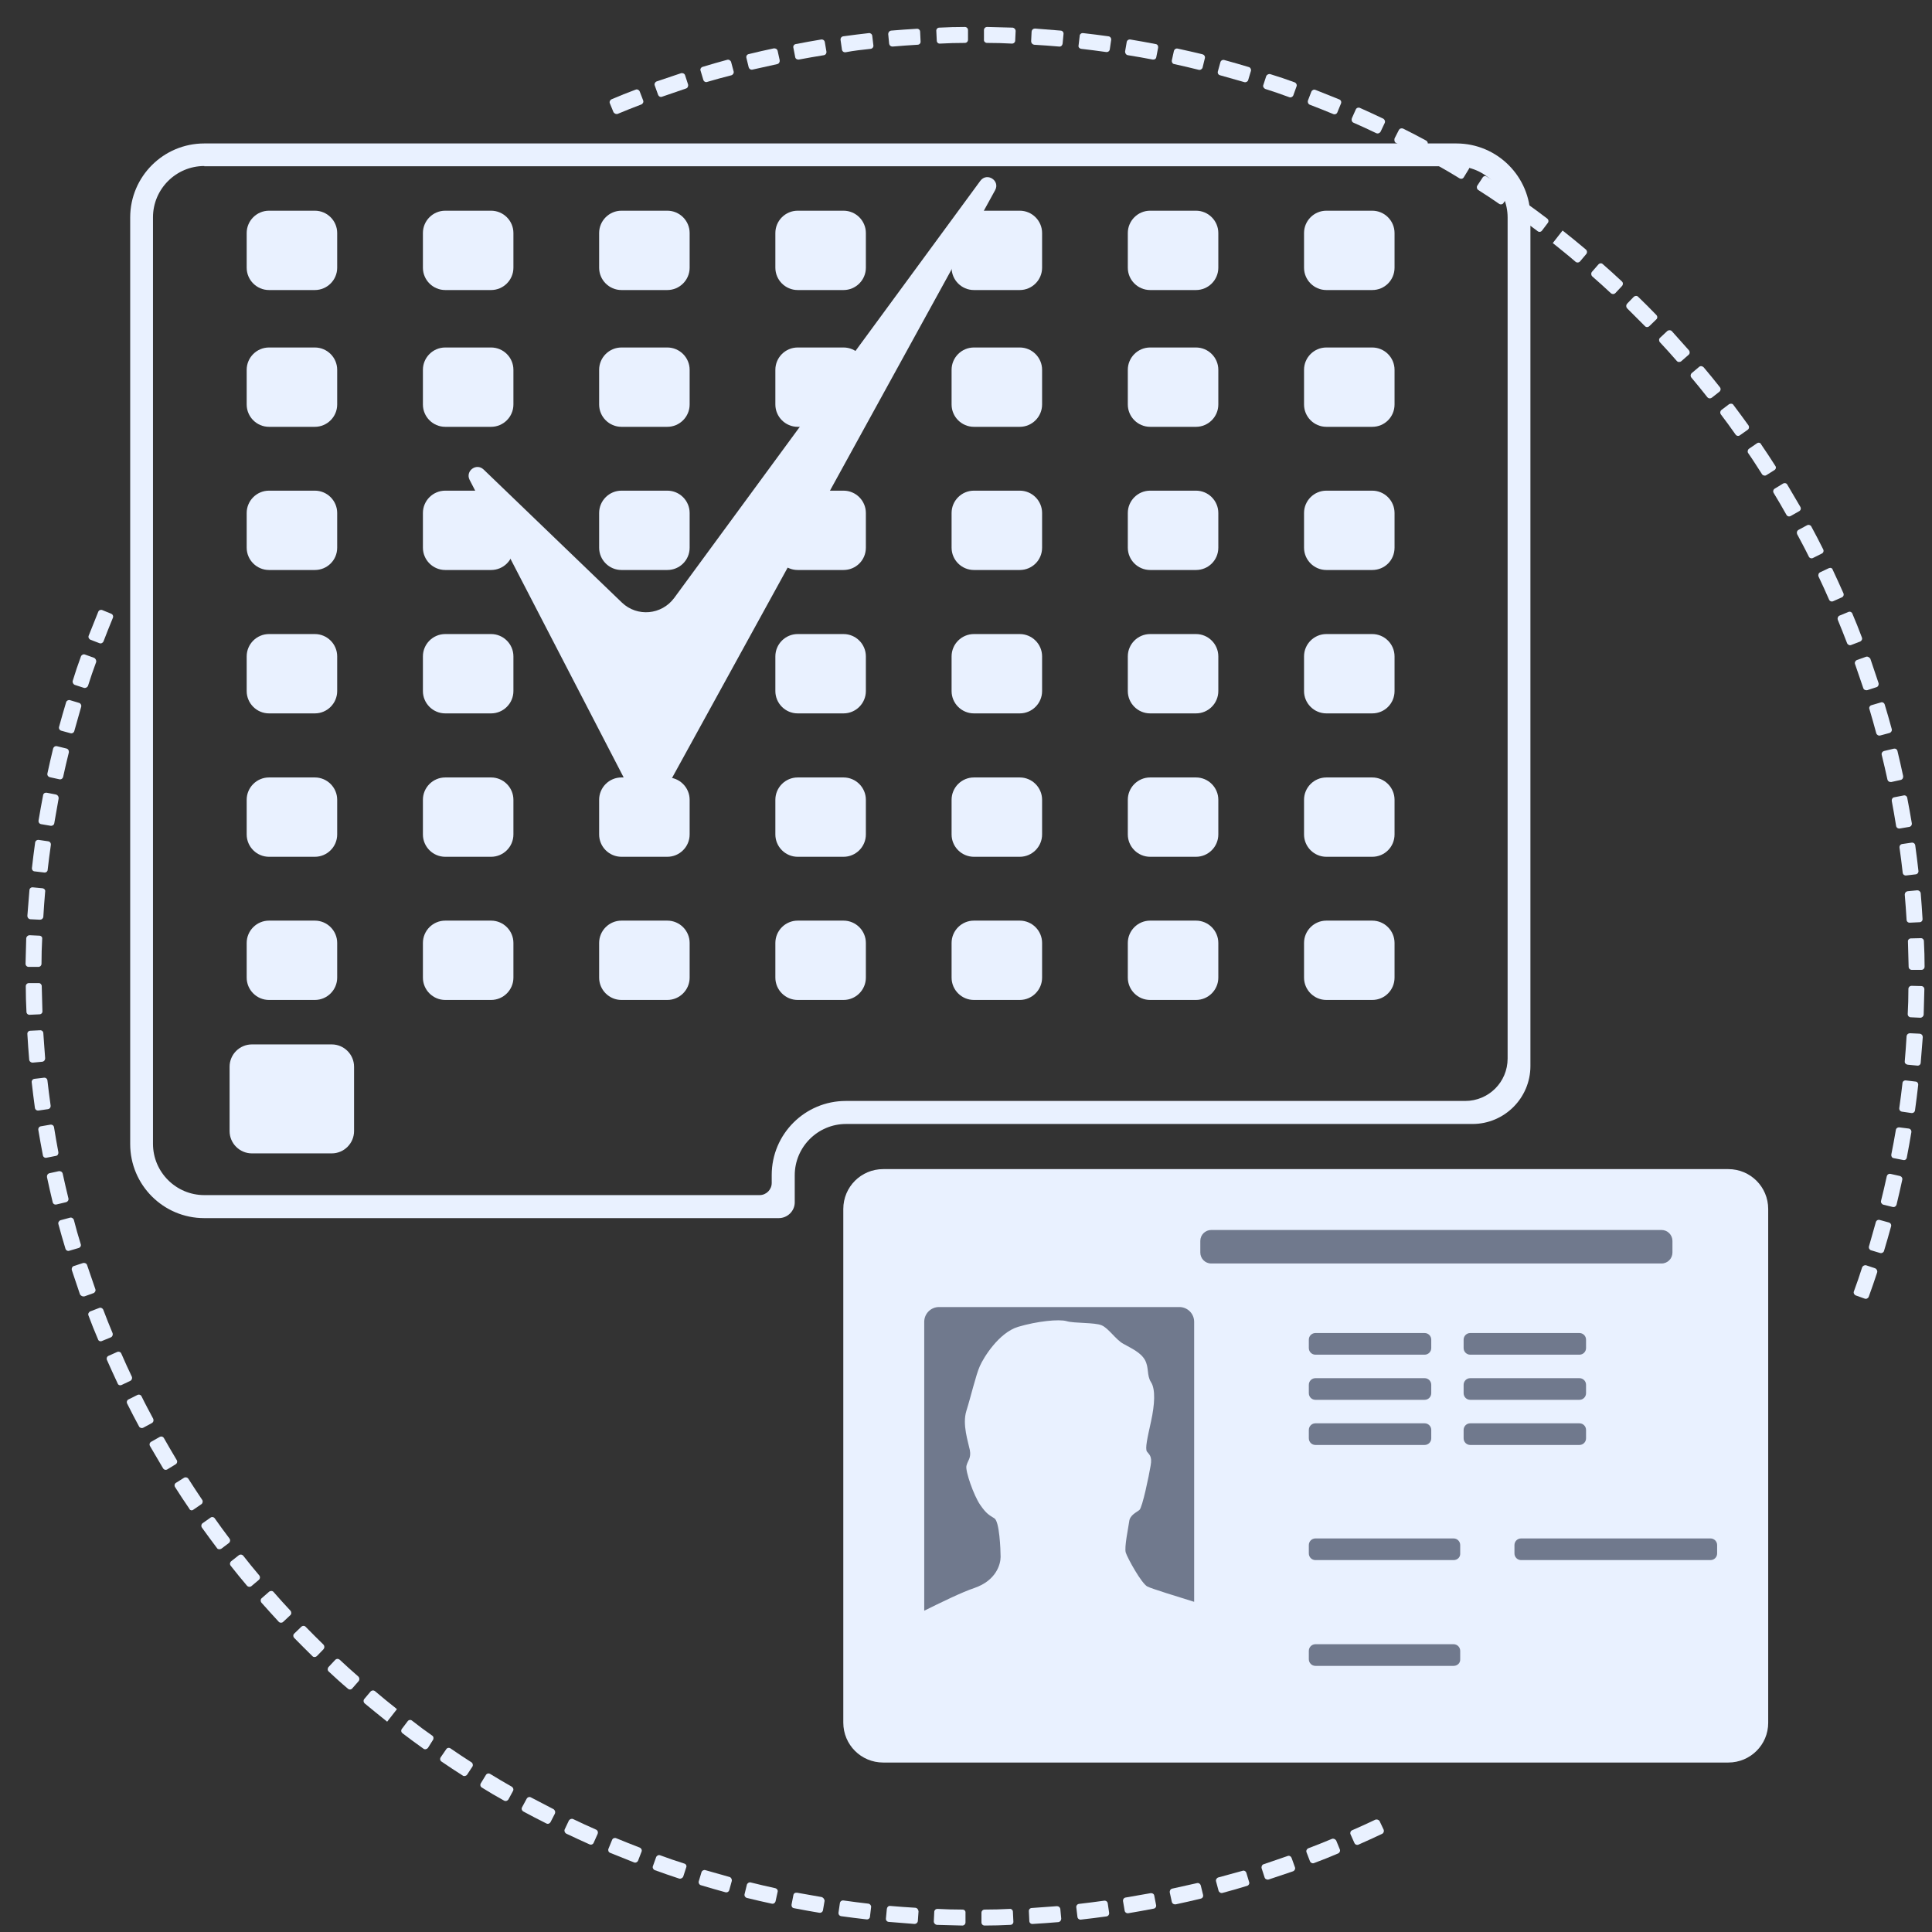 <svg xmlns="http://www.w3.org/2000/svg" viewBox="0 0 50 50" id="svg2" width="50" height="50"><rect x="0" y="0" width="50" height="50" fill="#333333" stroke="none"/><style id="style4">.st0{fill:#e9f1ff}.st1{fill:#70798d}</style><g id="Layer_3" transform="translate(-3.398 -5.403) scale(.059)"><path class="st0" d="M196.6 818l2.9-3c.5-.6.5-1.4 0-2-2.6-2.6-5.3-5.2-7.8-7.8-.5-.6-1.4-.6-2 0l-3 2.9c-.6.5-.6 1.4 0 2 2.6 2.7 5.3 5.3 8 8 .5.5 1.4.4 1.9-.1z" id="path7" fill="#e9f1ff"/><path class="st0" d="M212.1 832.2l2.8-3.2c.5-.6.4-1.5-.1-2-2.8-2.4-5.5-4.9-8.2-7.4-.6-.5-1.4-.5-2 .1l-2.9 3.1c-.5.6-.5 1.5.1 2 2.7 2.5 5.5 5.1 8.4 7.5.5.5 1.4.5 1.9-.1z" id="path9" fill="#e9f1ff"/><path class="st0" d="M231.5 841.1c-3.2-2.5-6.3-5.1-9.4-7.7-.6-.5-1.5-.4-2 .2l-2.7 3.2c-.5.6-.4 1.5.2 2 3.2 2.6 6.4 5.3 9.6 7.8l.2.2 4.3-5.5-.2-.2z" id="path11" fill="#e9f1ff"/><path class="st0" d="M282.6 877.2c.4-.7.1-1.5-.5-1.9-3.2-1.8-6.4-3.7-9.5-5.6-.7-.4-1.5-.2-1.9.5l-2.2 3.6c-.4.7-.2 1.5.5 1.9 3.2 2 6.4 3.9 9.7 5.7.7.4 1.5.1 1.9-.5l2-3.7z" id="path13" fill="#e9f1ff"/><path class="st0" d="M262.5 870l2.3-3.5c.4-.6.2-1.5-.4-1.9-3.1-2-6.2-4-9.2-6.1-.6-.4-1.5-.3-1.9.4l-2.4 3.5c-.4.6-.3 1.5.4 1.9 3.1 2.1 6.2 4.2 9.4 6.2.5.3 1.4.1 1.8-.5z" id="path15" fill="#e9f1ff"/><path class="st0" d="M247.5 854.8c.4-.6.3-1.5-.3-1.9-3-2.1-6-4.3-8.9-6.6-.6-.5-1.5-.3-1.9.3l-2.5 3.3c-.5.6-.4 1.5.3 2 3 2.3 6 4.5 9.1 6.7.6.5 1.5.3 2-.3l2.2-3.5z" id="path17" fill="#e9f1ff"/><path class="st0" d="M120.5 717.8l3.7-2c.7-.4.9-1.2.6-1.9-1.7-3.2-3.5-6.5-5.1-9.8-.3-.7-1.2-1-1.9-.6l-3.8 1.9c-.7.3-1 1.2-.6 1.9 1.7 3.4 3.4 6.7 5.2 10 .3.6 1.2.9 1.9.5z" id="path19" fill="#e9f1ff"/><path class="st0" d="M300.3 885.1c-3.3-1.7-6.6-3.4-9.8-5.1-.7-.4-1.5-.1-1.9.6l-2 3.7c-.4.7-.1 1.5.6 1.9 3.3 1.8 6.6 3.5 10 5.2.7.4 1.5.1 1.9-.6l1.9-3.7c.3-.8 0-1.6-.7-2z" id="path21" fill="#e9f1ff"/><path class="st0" d="M110.9 699.1l3.8-1.8c.7-.3 1-1.2.7-1.9-1.6-3.3-3.1-6.7-4.6-10.1-.3-.7-1.1-1-1.8-.7l-3.8 1.7c-.7.3-1 1.1-.7 1.8 1.5 3.4 3.1 6.9 4.7 10.3.2.7 1 1 1.7.7z" id="path23" fill="#e9f1ff"/><path class="st0" d="M131 736.1l3.6-2.2c.7-.4.9-1.3.5-1.9-1.9-3.2-3.8-6.4-5.6-9.6-.4-.7-1.2-.9-1.9-.5l-3.7 2.1c-.7.4-.9 1.2-.5 1.9 1.9 3.3 3.8 6.5 5.7 9.7.4.7 1.2.9 1.9.5z" id="path25" fill="#e9f1ff"/><path class="st0" d="M167.9 787.3l3.2-2.7c.6-.5.7-1.4.2-2-2.4-2.8-4.7-5.7-7-8.6-.5-.6-1.4-.7-2-.2l-3.3 2.6c-.6.5-.7 1.4-.2 2 2.3 2.9 4.7 5.9 7.1 8.7.5.6 1.4.7 2 .2z" id="path27" fill="#e9f1ff"/><path class="st0" d="M142.4 753.8l3.5-2.4c.6-.4.8-1.3.4-1.9-2.1-3.1-4.1-6.2-6.1-9.3-.4-.6-1.3-.8-1.9-.4l-3.5 2.2c-.7.4-.8 1.3-.4 1.9 2 3.2 4.1 6.3 6.2 9.4.3.8 1.2 1 1.8.5z" id="path29" fill="#e9f1ff"/><path class="st0" d="M102.3 679.8l3.9-1.6c.7-.3 1-1.1.8-1.8-1.4-3.4-2.8-6.8-4.1-10.3-.3-.7-1.1-1.1-1.8-.8l-3.9 1.5c-.7.3-1.1 1.1-.8 1.8 1.3 3.5 2.7 7 4.2 10.5.2.7 1 1 1.7.7z" id="path31" fill="#e9f1ff"/><path class="st0" d="M154.7 770.9l3.3-2.5c.6-.5.7-1.3.3-1.9-2.2-2.9-4.4-5.9-6.5-8.9-.4-.6-1.3-.8-1.9-.3l-3.4 2.4c-.6.4-.8 1.3-.3 2 2.2 3 4.4 6.1 6.7 9.1.3.4 1.2.5 1.8.1z" id="path33" fill="#e9f1ff"/><path class="st0" d="M181.8 803l3.1-2.9c.6-.5.6-1.4.1-2-2.5-2.7-5-5.4-7.4-8.2-.5-.6-1.4-.6-2-.1l-3.2 2.8c-.6.5-.6 1.4-.1 2 2.5 2.8 5 5.6 7.6 8.4.5.5 1.4.5 1.9 0z" id="path35" fill="#e9f1ff"/><path class="st0" d="M479.8 929.2c-3.7 0-7.4-.1-11-.3-.8 0-1.4.6-1.4 1.3l-.2 4.2c0 .8.6 1.4 1.3 1.5l11.2.3c.8 0 1.4-.6 1.4-1.4v-4.2c.1-.8-.5-1.4-1.3-1.4z" id="path37" fill="#e9f1ff"/><path class="st0" d="M78.4 565.5c-.1-.8-.8-1.3-1.5-1.2l-4.2.5c-.8.1-1.3.8-1.2 1.5.4 3.7.9 7.5 1.4 11.2.1.8.8 1.3 1.6 1.2l4.1-.6c.8-.1 1.3-.8 1.2-1.6-.5-3.7-1-7.3-1.4-11z" id="path39" fill="#e9f1ff"/><path class="st0" d="M74.5 522.8h-4.2c-.8 0-1.4.6-1.4 1.4 0 3.7.1 7.5.3 11.2 0 .8.7 1.4 1.5 1.3l4.2-.2c.8 0 1.4-.7 1.3-1.4-.1-3.7-.2-7.4-.3-11 0-.7-.7-1.4-1.4-1.3z" id="path41" fill="#e9f1ff"/><path class="st0" d="M510.2 928.5c-.8 0-1.4.7-1.3 1.5l.2 4.2c0 .8.7 1.4 1.5 1.3 3.7-.2 7.5-.5 11.2-.8.8-.1 1.3-.8 1.3-1.5l-.4-4.2c-.1-.8-.7-1.3-1.5-1.3-3.6.3-7.3.5-11 .8z" id="path43" fill="#e9f1ff"/><path class="st0" d="M551.4 923.9c-.8.1-1.3.8-1.2 1.6l.7 4.1c.1.8.8 1.3 1.6 1.2 3.7-.6 7.4-1.3 11.1-2 .8-.1 1.3-.9 1.1-1.6l-.8-4.1c-.1-.8-.9-1.2-1.6-1.1-3.6.6-7.3 1.3-10.9 1.9z" id="path45" fill="#e9f1ff"/><path class="st0" d="M76.6 544.8c0-.8-.7-1.4-1.5-1.3l-4.2.2c-.8 0-1.4.7-1.3 1.5.2 3.7.5 7.5.8 11.2.1.8.8 1.3 1.5 1.3l4.2-.4c.8-.1 1.3-.7 1.3-1.5-.3-3.6-.5-7.3-.8-11z" id="path47" fill="#e9f1ff"/><path class="st0" d="M530.9 926.7c-.8.1-1.3.8-1.2 1.5l.5 4.2c.1.8.8 1.3 1.5 1.2 3.7-.4 7.5-.9 11.2-1.4.8-.1 1.3-.8 1.2-1.6l-.6-4.1c-.1-.8-.8-1.3-1.6-1.2-3.7.5-7.4 1-11 1.4z" id="path49" fill="#e9f1ff"/><path class="st0" d="M459.1 928.4c-3.7-.2-7.4-.5-11-.8-.8-.1-1.4.5-1.5 1.3l-.4 4.2c-.1.8.5 1.5 1.3 1.5 3.7.3 7.5.6 11.2.9.8 0 1.4-.5 1.5-1.3l.3-4.2c-.1-.9-.6-1.5-1.4-1.6z" id="path51" fill="#e9f1ff"/><path class="st0" d="M357.7 909c-3.5-1.1-7-2.3-10.5-3.6-.7-.3-1.5.1-1.8.8l-1.4 3.9c-.3.7.1 1.5.8 1.8 3.5 1.3 7.1 2.5 10.7 3.7.7.2 1.5-.2 1.8-.9l1.3-4c.3-.7-.1-1.5-.9-1.7z" id="path53" fill="#e9f1ff"/><path class="st0" d="M377.6 914.9c-3.5-1-7.1-2-10.6-3-.7-.2-1.5.2-1.7.9l-1.2 4c-.2.7.2 1.5.9 1.7 3.6 1.1 7.2 2.1 10.8 3.1.7.2 1.5-.2 1.7-1l1.1-4c.1-.7-.3-1.5-1-1.7z" id="path55" fill="#e9f1ff"/><path class="st0" d="M338.2 902c-3.4-1.3-6.9-2.7-10.3-4.1-.7-.3-1.5 0-1.8.7l-1.6 3.9c-.3.7 0 1.5.7 1.8l10.5 4.2c.7.3 1.5-.1 1.8-.8l1.5-3.9c.3-.7-.1-1.5-.8-1.8z" id="path57" fill="#e9f1ff"/><path class="st0" d="M418 923.7c-3.6-.6-7.3-1.3-10.8-1.9-.8-.1-1.5.3-1.6 1.1l-.8 4.1c-.1.8.3 1.5 1.1 1.6 3.7.7 7.4 1.4 11.1 2 .8.1 1.5-.4 1.6-1.2l.7-4.1c-.1-.7-.6-1.4-1.3-1.6z" id="path59" fill="#e9f1ff"/><path class="st0" d="M438.5 926.6c-3.6-.4-7.3-.9-10.9-1.4-.8-.1-1.5.4-1.6 1.2l-.6 4.1c-.1.8.4 1.5 1.2 1.6 3.7.5 7.4 1 11.1 1.4.8.1 1.5-.5 1.5-1.2l.5-4.2c.1-.7-.5-1.4-1.2-1.5z" id="path61" fill="#e9f1ff"/><path class="st0" d="M397.6 919.8c-3.6-.8-7.2-1.6-10.7-2.5-.7-.2-1.5.3-1.7 1l-1 4.1c-.2.8.3 1.5 1 1.7 3.6.9 7.3 1.7 10.9 2.5.8.2 1.5-.3 1.7-1.1l.9-4.1c.2-.7-.3-1.4-1.1-1.6z" id="path63" fill="#e9f1ff"/><path class="st0" d="M319 894.1c-3.4-1.5-6.7-3-10-4.6-.7-.3-1.5 0-1.9.7l-1.8 3.8c-.3.7 0 1.5.7 1.9 3.4 1.6 6.8 3.2 10.2 4.7.7.3 1.5 0 1.8-.7l1.7-3.8c.4-.9 0-1.7-.7-2z" id="path65" fill="#e9f1ff"/><path class="st0" d="M489.5 929.2c-.8 0-1.4.6-1.4 1.4v4.2c0 .8.6 1.4 1.4 1.4 3.7 0 7.5-.1 11.3-.3.8 0 1.4-.7 1.3-1.5l-.2-4.2c0-.8-.7-1.4-1.4-1.3-3.6.2-7.3.3-11 .3z" id="path67" fill="#e9f1ff"/><path class="st0" d="M552.4 115.8c3.6.6 7.3 1.2 10.8 1.9.8.1 1.5-.3 1.6-1.1l.8-4.1c.1-.8-.3-1.5-1.1-1.6-3.7-.7-7.4-1.4-11.1-2-.8-.1-1.5.4-1.6 1.2l-.7 4.1c0 .8.5 1.5 1.3 1.6z" id="path69" fill="#e9f1ff"/><path class="st0" d="M572.7 119.7c3.6.8 7.2 1.6 10.7 2.5.7.2 1.5-.3 1.7-1l1-4.1c.2-.8-.3-1.5-1-1.7-3.6-.9-7.3-1.7-10.9-2.5-.8-.2-1.5.3-1.7 1.1l-.9 4.1c-.1.7.3 1.5 1.1 1.6z" id="path71" fill="#e9f1ff"/><path class="st0" d="M94.7 660.2l3.9-1.4c.7-.3 1.1-1.1.8-1.8l-3.6-10.5c-.2-.7-1-1.1-1.8-.9l-4 1.3c-.7.2-1.1 1-.9 1.8 1.2 3.6 2.4 7.1 3.6 10.7.5.7 1.3 1 2 .8z" id="path73" fill="#e9f1ff"/><path class="st0" d="M511.2 111.2c3.7.2 7.3.5 11 .8.8.1 1.4-.5 1.5-1.3l.4-4.2c.1-.8-.5-1.5-1.3-1.5-3.7-.3-7.5-.6-11.2-.9-.8 0-1.4.5-1.5 1.3l-.2 4.2c0 .9.6 1.5 1.3 1.6z" id="path75" fill="#e9f1ff"/><path class="st0" d="M592.8 124.6c3.5 1 7.1 2 10.6 3 .7.2 1.5-.2 1.7-.9l1.2-4c.2-.7-.2-1.5-.9-1.7-3.6-1.1-7.2-2.1-10.8-3.1-.7-.2-1.5.2-1.7 1l-1.1 4c-.2.8.2 1.5 1 1.7z" id="path77" fill="#e9f1ff"/><path class="st0" d="M480.8 110.4c.8 0 1.4-.6 1.4-1.4v-4.2c0-.8-.6-1.4-1.4-1.4-3.7 0-7.5.1-11.2.3-.8 0-1.4.7-1.3 1.5l.2 4.2c0 .8.7 1.4 1.4 1.3 3.6-.2 7.3-.3 10.9-.3z" id="path79" fill="#e9f1ff"/><path class="st0" d="M490.5 110.4c3.7 0 7.4.1 11 .3.8 0 1.4-.6 1.4-1.3l.2-4.2c0-.8-.6-1.4-1.3-1.5l-11.2-.3c-.8 0-1.4.6-1.4 1.4v4.2c-.1.8.6 1.4 1.3 1.4z" id="path81" fill="#e9f1ff"/><path class="st0" d="M670 154.3c3.3 1.7 6.6 3.4 9.8 5.1.7.4 1.5.1 1.9-.6l2-3.7c.4-.7.1-1.5-.6-1.9-3.3-1.8-6.6-3.5-10-5.2-.7-.3-1.5-.1-1.9.6l-1.9 3.7c-.2.9 0 1.7.7 2z" id="path83" fill="#e9f1ff"/><path class="st0" d="M687.8 162.3c-.4.7-.1 1.5.5 1.9 3.2 1.8 6.4 3.7 9.5 5.6.7.4 1.5.2 1.9-.5l2.2-3.6c.4-.7.2-1.5-.5-1.9-3.2-1.9-6.5-3.9-9.7-5.7-.7-.4-1.5-.1-1.9.5l-2 3.7z" id="path85" fill="#e9f1ff"/><path class="st0" d="M707.9 169.5l-2.3 3.5c-.4.6-.2 1.5.4 1.9 3.1 2 6.2 4 9.2 6.1.6.4 1.5.3 1.9-.4l2.4-3.5c.4-.6.3-1.5-.4-1.9-3.1-2.1-6.2-4.2-9.4-6.2-.6-.4-1.4-.2-1.8.5z" id="path87" fill="#e9f1ff"/><path class="st0" d="M722.9 184.6c-.4.6-.3 1.5.3 1.9 3 2.1 6 4.3 8.9 6.5.6.5 1.5.3 1.9-.3l2.5-3.3c.5-.6.4-1.5-.3-2-3-2.3-6-4.5-9.1-6.7-.6-.5-1.5-.3-2 .3l-2.2 3.6z" id="path89" fill="#e9f1ff"/><path class="st0" d="M632.1 137.5c3.4 1.3 6.9 2.7 10.3 4.1.7.3 1.5 0 1.8-.7l1.6-3.9c.3-.7 0-1.5-.7-1.8l-10.5-4.2c-.7-.3-1.5.1-1.8.8l-1.5 3.9c-.2.7.1 1.5.8 1.8z" id="path91" fill="#e9f1ff"/><path class="st0" d="M460.1 111.2c.8 0 1.4-.7 1.3-1.5l-.2-4.2c0-.8-.7-1.4-1.5-1.3-3.7.2-7.5.5-11.2.8-.8.1-1.3.8-1.3 1.5l.4 4.2c.1.8.7 1.3 1.5 1.3 3.7-.3 7.4-.6 11-.8z" id="path93" fill="#e9f1ff"/><path class="st0" d="M612.6 130.6c3.5 1.1 7 2.3 10.5 3.6.7.3 1.5-.1 1.8-.8l1.4-3.9c.3-.7-.1-1.5-.8-1.8-3.5-1.3-7.1-2.5-10.7-3.6-.7-.2-1.5.2-1.8.9l-1.3 4c-.2.5.2 1.3.9 1.6z" id="path95" fill="#e9f1ff"/><path class="st0" d="M651.3 145.4c3.4 1.5 6.7 3 10 4.6.7.3 1.5 0 1.9-.7l1.8-3.8c.3-.7 0-1.5-.7-1.9-3.4-1.6-6.8-3.2-10.2-4.7-.7-.3-1.5 0-1.8.7l-1.7 3.8c-.3.9 0 1.7.7 2z" id="path97" fill="#e9f1ff"/><path class="st0" d="M531.9 113c3.6.4 7.3.9 10.9 1.4.8.1 1.5-.4 1.6-1.2l.6-4.1c.1-.8-.4-1.5-1.2-1.6-3.7-.5-7.4-1-11.1-1.4-.8-.1-1.5.5-1.5 1.2l-.5 4.2c-.2.7.4 1.4 1.2 1.5z" id="path99" fill="#e9f1ff"/><path class="st0" d="M92.1 639c.7-.2 1.2-1 .9-1.7-1.1-3.5-2.1-7.1-3-10.6-.2-.7-1-1.2-1.7-1l-4.1 1.1c-.7.2-1.2 1-1 1.7 1 3.6 2 7.3 3.1 10.8.2.7 1 1.2 1.7.9l4.1-1.2z" id="path101" fill="#e9f1ff"/><path class="st0" d="M439.5 113c.8-.1 1.3-.8 1.2-1.5l-.5-4.2c-.1-.8-.8-1.3-1.5-1.2-3.7.4-7.5.9-11.2 1.4-.8.1-1.3.8-1.2 1.6l.6 4.2c.1.8.8 1.3 1.6 1.2 3.6-.7 7.3-1.1 11-1.5z" id="path103" fill="#e9f1ff"/><path class="st0" d="M86.6 618.9c.7-.2 1.2-.9 1-1.7-.9-3.6-1.7-7.2-2.5-10.8-.2-.8-.9-1.2-1.7-1.1l-4.1.9c-.8.2-1.2.9-1.1 1.7.8 3.7 1.6 7.3 2.5 11 .2.8.9 1.2 1.7 1l4.2-1z" id="path105" fill="#e9f1ff"/><path class="st0" d="M82.1 598.6c.8-.1 1.2-.9 1.1-1.6-.7-3.6-1.3-7.3-1.9-10.9-.1-.8-.8-1.3-1.6-1.2l-4.1.7c-.8.1-1.3.8-1.2 1.6.6 3.7 1.3 7.4 2 11.1.1.8.9 1.3 1.6 1.1l4.1-.8z" id="path107" fill="#e9f1ff"/><path class="st0" d="M378.4 124.6c.7-.2 1.2-1 1-1.7l-1.1-4.1c-.2-.7-1-1.2-1.7-1-3.6 1-7.3 2-10.8 3.1-.7.2-1.2 1-.9 1.7l1.2 4c.2.7 1 1.2 1.7.9 3.4-1 7-2 10.6-2.9z" id="path109" fill="#e9f1ff"/><path class="st0" d="M418.9 115.8c.8-.1 1.3-.8 1.2-1.6l-.7-4.1c-.1-.8-.8-1.3-1.6-1.2-3.7.6-7.4 1.3-11.1 2-.8.1-1.3.9-1.1 1.6l.8 4.1c.1.8.9 1.2 1.6 1.1 3.6-.7 7.3-1.3 10.9-1.9z" id="path111" fill="#e9f1ff"/><path class="st0" d="M398.5 119.7c.8-.2 1.2-.9 1.1-1.7l-.9-4.1c-.2-.8-.9-1.2-1.7-1.1-3.7.8-7.4 1.6-11 2.5-.8.2-1.2.9-1 1.7l1 4.1c.2.7.9 1.2 1.7 1l10.8-2.4z" id="path113" fill="#e9f1ff"/><path class="st0" d="M328.6 141.5c3.4-1.4 6.8-2.8 10.3-4.1.7-.3 1.1-1.1.8-1.8l-1.5-3.9c-.3-.7-1.1-1.1-1.8-.8-3.5 1.3-7 2.7-10.5 4.2-.7.3-1.1 1.1-.8 1.8l1.6 3.9c.4.6 1.2 1 1.9.7z" id="path115" fill="#e9f1ff"/><path class="st0" d="M348 134l10.5-3.6c.7-.2 1.1-1 .9-1.8l-1.3-4c-.2-.7-1-1.1-1.8-.9-3.6 1.2-7.1 2.4-10.7 3.6-.7.3-1.1 1.1-.8 1.8l1.4 3.9c.3.9 1.1 1.3 1.8 1z" id="path117" fill="#e9f1ff"/><path class="st0" d="M886.9 606.5c-.8-.2-1.5.3-1.7 1.1-.8 3.6-1.6 7.2-2.5 10.7-.2.7.3 1.5 1 1.7l4.1 1c.8.2 1.5-.3 1.7-1 .9-3.6 1.7-7.3 2.5-10.9.2-.8-.3-1.5-1.1-1.7l-4-.9z" id="path119" fill="#e9f1ff"/><path class="st0" d="M893.6 565.5c-.8-.1-1.5.5-1.5 1.2-.4 3.6-.9 7.3-1.4 10.9-.1.8.4 1.5 1.2 1.6l4.1.6c.8.1 1.5-.4 1.6-1.2.5-3.7 1-7.4 1.4-11.1.1-.8-.5-1.5-1.2-1.5l-4.2-.5z" id="path121" fill="#e9f1ff"/><path class="st0" d="M890.8 586.1c-.8-.1-1.5.4-1.6 1.1-.6 3.6-1.3 7.3-2 10.8-.1.8.3 1.5 1.1 1.6l4.1.8c.8.2 1.5-.3 1.6-1.1.7-3.7 1.4-7.4 2-11.1.1-.8-.4-1.5-1.2-1.6l-4-.5z" id="path123" fill="#e9f1ff"/><path class="st0" d="M895.4 544.8c-.8 0-1.4.5-1.5 1.3-.2 3.7-.5 7.4-.8 11-.1.8.5 1.4 1.3 1.5l4.2.4c.8.1 1.5-.5 1.5-1.3.3-3.7.6-7.5.9-11.2 0-.8-.5-1.4-1.3-1.5l-4.3-.2z" id="path125" fill="#e9f1ff"/><path class="st0" d="M894.4 482.5c-.8.1-1.3.7-1.3 1.5.3 3.7.6 7.4.8 11 0 .8.7 1.4 1.5 1.3l4.2-.2c.8 0 1.4-.7 1.3-1.5-.2-3.7-.5-7.5-.8-11.2-.1-.8-.8-1.3-1.5-1.3l-4.2.4z" id="path127" fill="#e9f1ff"/><path class="st0" d="M892 461.8c-.8.1-1.3.8-1.2 1.6.5 3.6 1 7.3 1.4 11 .1.8.8 1.3 1.5 1.2l4.2-.5c.8-.1 1.3-.8 1.2-1.5-.4-3.7-.9-7.5-1.4-11.2-.1-.8-.8-1.3-1.6-1.2l-4.1.6z" id="path129" fill="#e9f1ff"/><path class="st0" d="M896.1 524c-.8 0-1.4.6-1.4 1.4 0 3.7-.1 7.4-.3 11 0 .8.6 1.4 1.3 1.4l4.2.2c.8 0 1.4-.6 1.5-1.3l.3-11.2c0-.8-.6-1.4-1.4-1.4l-4.2-.1z" id="path131" fill="#e9f1ff"/><path class="st0" d="M895.8 503.2c-.8 0-1.4.7-1.3 1.4.1 3.7.2 7.4.3 11 0 .8.6 1.4 1.4 1.4h4.2c.8 0 1.4-.6 1.4-1.4 0-3.7-.1-7.5-.3-11.2 0-.8-.7-1.4-1.5-1.3l-4.2.1z" id="path133" fill="#e9f1ff"/><path class="st0" d="M882.1 626.7c-.7-.2-1.5.2-1.7 1-1 3.5-2 7.1-3 10.6-.2.7.2 1.5.9 1.7l4 1.2c.7.2 1.5-.2 1.7-.9 1.1-3.6 2.1-7.2 3.1-10.8.2-.7-.2-1.5-1-1.7l-4-1.1z" id="path135" fill="#e9f1ff"/><path class="st0" d="M876.2 646.6c-.7-.2-1.5.2-1.8.9-1.1 3.5-2.3 7-3.6 10.5-.3.7.1 1.5.8 1.8l3.9 1.4c.7.3 1.5-.1 1.8-.8 1.3-3.5 2.5-7.1 3.7-10.7.2-.7-.2-1.5-.9-1.8l-3.9-1.3z" id="path137" fill="#e9f1ff"/><path class="st0" d="M788.9 236.8l-3.1 2.9c-.6.5-.6 1.4-.1 2 2.5 2.7 5 5.4 7.4 8.2.5.6 1.4.6 2 .1l3.2-2.8c.6-.5.6-1.4.1-2l-7.5-8.4c-.5-.5-1.4-.5-2 0z" id="path139" fill="#e9f1ff"/><path class="st0" d="M828.3 286l-3.5 2.4c-.6.4-.8 1.3-.4 1.9 2.1 3 4.1 6.2 6.1 9.3.4.6 1.3.8 1.9.4l3.5-2.2c.7-.4.9-1.3.4-1.9-2-3.2-4.1-6.3-6.2-9.4-.3-.8-1.2-.9-1.8-.5z" id="path141" fill="#e9f1ff"/><path class="st0" d="M816 268.9l-3.3 2.5c-.6.5-.7 1.3-.3 1.9 2.2 2.9 4.4 5.9 6.5 8.9.4.6 1.3.8 1.9.3l3.4-2.4c.6-.4.8-1.3.3-2-2.2-3-4.4-6.1-6.7-9.1-.3-.4-1.2-.5-1.8-.1z" id="path143" fill="#e9f1ff"/><path class="st0" d="M802.9 252.5l-3.2 2.7c-.6.5-.7 1.4-.2 2 2.4 2.8 4.7 5.7 7 8.6.5.6 1.3.7 2 .2l3.3-2.6c.6-.5.7-1.4.2-2-2.3-2.9-4.7-5.9-7.1-8.7-.6-.6-1.4-.7-2-.2z" id="path145" fill="#e9f1ff"/><path class="st0" d="M774.2 221.8l-2.9 3c-.5.6-.5 1.4 0 2l7.8 7.8c.5.6 1.4.6 2 0l3-2.9c.6-.5.6-1.4 0-2-2.6-2.7-5.3-5.4-8-8-.5-.5-1.4-.4-1.9.1z" id="path147" fill="#e9f1ff"/><path class="st0" d="M571.8 920c-.8.2-1.2.9-1.1 1.7l.9 4.1c.2.8.9 1.2 1.7 1.1 3.7-.8 7.4-1.6 11-2.5.8-.2 1.2-.9 1-1.7l-1-4.1c-.2-.7-.9-1.2-1.7-1l-10.8 2.4z" id="path149" fill="#e9f1ff"/><path class="st0" d="M758.7 207.6l-2.8 3.2c-.5.6-.4 1.5.1 2 2.8 2.4 5.5 4.9 8.2 7.4.6.5 1.4.5 2-.1l2.9-3.1c.5-.6.5-1.5-.1-2-2.7-2.5-5.5-5.1-8.4-7.6-.5-.5-1.4-.4-1.9.2z" id="path151" fill="#e9f1ff"/><path class="st0" d="M738.7 198.2l.4.3c3.2 2.6 6.5 5.2 9.6 7.9.6.5 1.5.4 2-.2l2.7-3.2c.5-.6.4-1.5-.2-2-3.2-2.7-6.5-5.4-9.8-8l-.4-.3-4.3 5.5z" id="path153" fill="#e9f1ff"/><path class="st0" d="M878.5 400.9c-.7.2-1.2 1-.9 1.7 1 3.5 2.1 7.1 3 10.6.2.7 1 1.2 1.7 1l4.1-1.1c.7-.2 1.2-1 1-1.7-1-3.6-2-7.3-3.1-10.8-.2-.7-1-1.2-1.7-.9l-4.1 1.2z" id="path155" fill="#e9f1ff"/><path class="st0" d="M876 379.7l-3.9 1.4c-.7.3-1.1 1.1-.8 1.8l3.6 10.5c.2.7 1 1.1 1.8.9l4-1.3c.7-.2 1.1-1 .9-1.8-1.2-3.6-2.4-7.1-3.6-10.7-.5-.7-1.3-1.1-2-.8z" id="path157" fill="#e9f1ff"/><path class="st0" d="M884 421c-.7.2-1.2.9-1 1.7.9 3.6 1.7 7.2 2.5 10.8.2.8.9 1.2 1.7 1.1l4.1-.9c.8-.2 1.2-.9 1.1-1.7-.8-3.7-1.6-7.3-2.5-11-.2-.8-.9-1.2-1.7-1l-4.2 1z" id="path159" fill="#e9f1ff"/><path class="st0" d="M868.4 360l-3.9 1.6c-.7.3-1 1.1-.8 1.8 1.4 3.4 2.8 6.9 4.1 10.3.3.7 1.1 1.1 1.8.8l3.9-1.5c.7-.3 1.1-1.1.8-1.8-1.3-3.5-2.7-7-4.2-10.5-.2-.6-1-1-1.7-.7z" id="path161" fill="#e9f1ff"/><path class="st0" d="M850.2 322l-3.7 2c-.7.4-.9 1.2-.6 1.9 1.7 3.2 3.5 6.5 5.1 9.8.3.7 1.2 1 1.9.6l3.8-1.9c.7-.3 1-1.2.6-1.9-1.7-3.4-3.4-6.7-5.2-10-.3-.6-1.2-.9-1.9-.5z" id="path163" fill="#e9f1ff"/><path class="st0" d="M859.8 340.8l-3.8 1.8c-.7.3-1 1.2-.7 1.9 1.6 3.3 3.1 6.7 4.6 10.1.3.7 1.1 1 1.8.7l3.8-1.7c.7-.3 1-1.1.7-1.8-1.5-3.4-3.1-6.9-4.7-10.3-.2-.8-1-1-1.7-.7z" id="path165" fill="#e9f1ff"/><path class="st0" d="M839.7 303.7l-3.6 2.2c-.7.4-.9 1.3-.5 1.9 1.9 3.1 3.8 6.4 5.6 9.6.4.7 1.2.9 1.9.5l3.7-2.1c.7-.4.9-1.2.5-1.9-1.9-3.3-3.8-6.5-5.7-9.7-.3-.7-1.2-.9-1.9-.5z" id="path167" fill="#e9f1ff"/><path class="st0" d="M888.5 441.3c-.8.1-1.2.9-1.1 1.6.7 3.6 1.3 7.3 1.9 10.9.1.8.8 1.3 1.6 1.2l4.1-.7c.8-.1 1.3-.8 1.2-1.6-.6-3.7-1.3-7.4-2-11.1-.1-.8-.9-1.3-1.6-1.1l-4.1.8z" id="path169" fill="#e9f1ff"/><path class="st0" d="M660.8 889.8c-3.3 1.6-6.7 3.1-10.1 4.6-.7.3-1 1.1-.7 1.8l1.7 3.8c.3.7 1.1 1 1.8.7 3.4-1.5 6.9-3.1 10.3-4.7.7-.3 1-1.2.7-1.9l-1.8-3.8c-.4-.5-1.2-.8-1.9-.5z" id="path171" fill="#e9f1ff"/><path class="st0" d="M86.7 419.9l-4.1-1c-.8-.2-1.5.3-1.7 1-.9 3.6-1.7 7.3-2.5 10.9-.2.8.3 1.5 1.1 1.7l4.1.9c.8.2 1.5-.3 1.7-1.1.8-3.6 1.6-7.2 2.5-10.7.1-.8-.3-1.5-1.1-1.7z" id="path173" fill="#e9f1ff"/><path class="st0" d="M92.3 399.9l-4-1.2c-.7-.2-1.5.2-1.7.9-1.1 3.6-2.1 7.2-3.1 10.8-.2.7.2 1.5 1 1.7l4 1.1c.7.2 1.5-.2 1.7-1 1-3.5 2-7.1 3-10.6.2-.7-.2-1.5-.9-1.7z" id="path175" fill="#e9f1ff"/><path class="st0" d="M98.8 380.1l-3.9-1.4c-.7-.3-1.5.1-1.8.8-1.3 3.5-2.5 7.1-3.6 10.7-.2.7.2 1.5.9 1.8l4 1.3c.7.2 1.5-.2 1.8-.9 1.1-3.5 2.3-7 3.6-10.5.1-.7-.3-1.5-1-1.8z" id="path177" fill="#e9f1ff"/><path class="st0" d="M76.2 481.2l-4.2-.4c-.8-.1-1.5.5-1.5 1.3-.3 3.7-.6 7.5-.9 11.2 0 .8.5 1.4 1.3 1.5l4.2.2c.8 0 1.4-.5 1.5-1.3.2-3.7.5-7.3.8-11 .2-.7-.4-1.4-1.2-1.5z" id="path179" fill="#e9f1ff"/><path class="st0" d="M592 915.1c-.7.2-1.2 1-1 1.7l1.1 4.1c.2.7 1 1.2 1.7 1 3.6-1 7.3-2 10.8-3.1.7-.2 1.2-1 .9-1.7l-1.2-4c-.2-.7-1-1.2-1.7-.9-3.5.9-7.1 2-10.6 2.9z" id="path181" fill="#e9f1ff"/><path class="st0" d="M74.8 502l-4.2-.2c-.8 0-1.4.6-1.5 1.3l-.3 11.2c0 .8.6 1.4 1.4 1.4h4.2c.8 0 1.4-.6 1.4-1.4 0-3.7.1-7.4.3-11 .1-.7-.5-1.3-1.3-1.3z" id="path183" fill="#e9f1ff"/><path class="st0" d="M106.4 360.8l-3.9-1.6c-.7-.3-1.5 0-1.8.7l-4.2 10.5c-.3.7.1 1.5.8 1.8l3.9 1.5c.7.3 1.5-.1 1.8-.8 1.3-3.4 2.7-6.9 4.1-10.3.3-.7 0-1.5-.7-1.8z" id="path185" fill="#e9f1ff"/><path class="st0" d="M641.8 898.2c-3.4 1.4-6.8 2.8-10.3 4.1-.7.3-1.1 1.1-.8 1.8l1.5 3.9c.3.7 1.1 1.1 1.8.8 3.5-1.3 7-2.7 10.5-4.2.7-.3 1.1-1.1.8-1.8l-1.6-3.9c-.4-.6-1.2-1-1.9-.7z" id="path187" fill="#e9f1ff"/><path class="st0" d="M78.7 460.6l-4.1-.6c-.8-.1-1.5.4-1.6 1.2-.5 3.7-1 7.4-1.4 11.1-.1.8.5 1.5 1.2 1.5l4.2.5c.8.1 1.5-.5 1.5-1.2.4-3.6.9-7.3 1.4-10.9.1-.8-.4-1.5-1.2-1.6z" id="path189" fill="#e9f1ff"/><path class="st0" d="M622.4 905.7l-10.5 3.6c-.7.2-1.1 1-.9 1.8l1.3 4c.2.7 1 1.1 1.8.9 3.6-1.2 7.1-2.4 10.7-3.6.7-.3 1.1-1.1.8-1.8l-1.4-3.9c-.3-.9-1.1-1.3-1.8-1z" id="path191" fill="#e9f1ff"/><path class="st0" d="M82.2 440.1l-4.1-.8c-.8-.1-1.5.3-1.6 1.1-.7 3.7-1.4 7.4-2 11.1-.1.8.4 1.5 1.2 1.6l4.1.7c.8.1 1.5-.4 1.6-1.1.6-3.6 1.3-7.3 1.9-10.8.1-.9-.4-1.6-1.1-1.8z" id="path193" fill="#e9f1ff"/></g><g id="Layer_4" transform="translate(-3.398 -5.403) scale(.059)"><g id="g196"><path class="st0" d="M399.2 625.9h-252c-18 0-32.5-14.6-32.5-32.5V187c0-18 14.6-32.5 32.5-32.5h549.2c18 0 32.5 14.6 32.5 32.5v372.2c0 14-11.4 25.4-25.4 25.4H428.7c-12.4 0-22.5 10.1-22.5 22.5V619c0 3.8-3.2 6.9-7 6.9zm-252-461.5c-12.4 0-22.5 10.1-22.5 22.5v406.4c0 12.4 10.1 22.5 22.5 22.5h243.6c2.9 0 5.3-2.4 5.3-5.3V607c0-18 14.6-32.5 32.5-32.5h271.7c10.3 0 18.6-8.3 18.6-18.6V187c0-12.4-10.1-22.5-22.5-22.5H147.2z" id="path198" fill="#e9f1ff"/></g><path class="st0" d="M195.7 278.8h-20.1c-5.4 0-9.8-4.4-9.8-9.8v-15.2c0-5.4 4.4-9.8 9.8-9.8h20.1c5.4 0 9.8 4.4 9.8 9.8V269c0 5.4-4.4 9.8-9.8 9.8z" id="path200" fill="#e9f1ff"/><path class="st0" d="M273 278.8h-20.1c-5.4 0-9.8-4.4-9.8-9.8v-15.2c0-5.4 4.4-9.8 9.8-9.8H273c5.4 0 9.8 4.4 9.8 9.8V269c0 5.4-4.4 9.8-9.8 9.8z" id="path202" fill="#e9f1ff"/><path class="st0" d="M350.3 278.8h-20.1c-5.4 0-9.8-4.4-9.8-9.8v-15.2c0-5.4 4.4-9.8 9.8-9.8h20.1c5.4 0 9.8 4.4 9.8 9.8V269c0 5.4-4.4 9.8-9.8 9.8z" id="path204" fill="#e9f1ff"/><path class="st0" d="M427.6 278.8h-20.1c-5.4 0-9.8-4.4-9.8-9.8v-15.2c0-5.4 4.4-9.8 9.8-9.8h20.1c5.4 0 9.8 4.4 9.8 9.8V269c0 5.4-4.4 9.8-9.8 9.8z" id="path206" fill="#e9f1ff"/><path class="st0" d="M504.9 278.8h-20.1c-5.4 0-9.8-4.4-9.8-9.8v-15.2c0-5.4 4.4-9.8 9.8-9.8h20.1c5.4 0 9.8 4.4 9.8 9.8V269c0 5.4-4.4 9.8-9.8 9.8z" id="path208" fill="#e9f1ff"/><path class="st0" d="M582.2 278.8h-20.1c-5.4 0-9.8-4.4-9.8-9.8v-15.2c0-5.4 4.4-9.8 9.8-9.8h20.1c5.4 0 9.8 4.4 9.8 9.8V269c0 5.4-4.4 9.8-9.8 9.8z" id="path210" fill="#e9f1ff"/><path class="st0" d="M659.5 278.8h-20.1c-5.4 0-9.8-4.4-9.8-9.8v-15.2c0-5.4 4.4-9.8 9.8-9.8h20.1c5.4 0 9.8 4.4 9.8 9.8V269c0 5.4-4.3 9.8-9.8 9.8z" id="path212" fill="#e9f1ff"/><path class="st0" d="M195.7 341.6h-20.1c-5.4 0-9.8-4.4-9.8-9.8v-15.2c0-5.4 4.4-9.8 9.8-9.8h20.1c5.4 0 9.8 4.4 9.8 9.8v15.2c0 5.5-4.4 9.8-9.8 9.8z" id="path214" fill="#e9f1ff"/><path class="st0" d="M273 341.6h-20.1c-5.4 0-9.8-4.4-9.8-9.8v-15.2c0-5.4 4.4-9.8 9.8-9.8H273c5.4 0 9.8 4.4 9.8 9.8v15.2c0 5.5-4.4 9.8-9.8 9.8z" id="path216" fill="#e9f1ff"/><path class="st0" d="M350.3 341.6h-20.1c-5.4 0-9.8-4.4-9.8-9.8v-15.2c0-5.4 4.4-9.8 9.8-9.8h20.1c5.4 0 9.8 4.4 9.8 9.8v15.2c0 5.5-4.4 9.8-9.8 9.8z" id="path218" fill="#e9f1ff"/><path class="st0" d="M427.6 341.6h-20.1c-5.4 0-9.8-4.4-9.8-9.8v-15.2c0-5.4 4.4-9.8 9.8-9.8h20.1c5.4 0 9.8 4.4 9.8 9.8v15.2c0 5.5-4.4 9.8-9.8 9.8z" id="path220" fill="#e9f1ff"/><path class="st0" d="M504.9 341.6h-20.1c-5.4 0-9.8-4.4-9.8-9.8v-15.2c0-5.4 4.4-9.8 9.8-9.8h20.1c5.4 0 9.8 4.4 9.8 9.8v15.2c0 5.5-4.4 9.8-9.8 9.8z" id="path222" fill="#e9f1ff"/><path class="st0" d="M582.2 341.6h-20.1c-5.4 0-9.8-4.4-9.8-9.8v-15.2c0-5.4 4.4-9.8 9.8-9.8h20.1c5.4 0 9.8 4.4 9.8 9.8v15.2c0 5.5-4.4 9.8-9.8 9.8z" id="path224" fill="#e9f1ff"/><path class="st0" d="M659.5 341.6h-20.1c-5.4 0-9.8-4.4-9.8-9.8v-15.2c0-5.4 4.4-9.8 9.8-9.8h20.1c5.4 0 9.8 4.4 9.8 9.8v15.2c0 5.5-4.3 9.8-9.8 9.8z" id="path226" fill="#e9f1ff"/><path class="st0" d="M195.7 404.5h-20.1c-5.4 0-9.8-4.4-9.8-9.8v-15.2c0-5.4 4.4-9.8 9.8-9.8h20.1c5.4 0 9.8 4.4 9.8 9.8v15.2c0 5.4-4.4 9.8-9.8 9.8z" id="path228" fill="#e9f1ff"/><path class="st0" d="M273 404.5h-20.1c-5.4 0-9.8-4.4-9.8-9.8v-15.2c0-5.4 4.4-9.8 9.8-9.8H273c5.4 0 9.8 4.4 9.8 9.8v15.2c0 5.4-4.4 9.8-9.8 9.8z" id="path230" fill="#e9f1ff"/><path class="st0" d="M350.3 404.5h-20.1c-5.4 0-9.8-4.4-9.8-9.8v-15.2c0-5.4 4.4-9.8 9.8-9.8h20.1c5.4 0 9.8 4.4 9.8 9.8v15.2c0 5.4-4.4 9.8-9.8 9.8z" id="path232" fill="#e9f1ff"/><path class="st0" d="M427.6 404.5h-20.1c-5.4 0-9.8-4.4-9.8-9.8v-15.2c0-5.4 4.4-9.8 9.8-9.8h20.1c5.4 0 9.8 4.4 9.8 9.8v15.2c0 5.4-4.4 9.8-9.8 9.8z" id="path234" fill="#e9f1ff"/><path class="st0" d="M504.9 404.5h-20.1c-5.4 0-9.8-4.4-9.8-9.8v-15.2c0-5.4 4.4-9.8 9.8-9.8h20.1c5.4 0 9.8 4.4 9.8 9.8v15.2c0 5.4-4.4 9.8-9.8 9.8z" id="path236" fill="#e9f1ff"/><path class="st0" d="M582.2 404.5h-20.1c-5.4 0-9.8-4.4-9.8-9.8v-15.2c0-5.4 4.4-9.8 9.8-9.8h20.1c5.4 0 9.8 4.4 9.8 9.8v15.2c0 5.4-4.4 9.8-9.8 9.8z" id="path238" fill="#e9f1ff"/><path class="st0" d="M659.5 404.5h-20.1c-5.4 0-9.8-4.4-9.8-9.8v-15.2c0-5.4 4.4-9.8 9.8-9.8h20.1c5.4 0 9.8 4.4 9.8 9.8v15.2c0 5.4-4.3 9.8-9.8 9.8z" id="path240" fill="#e9f1ff"/><path class="st0" d="M195.7 467.4h-20.1c-5.4 0-9.8-4.4-9.8-9.8v-15.2c0-5.4 4.4-9.8 9.8-9.8h20.1c5.4 0 9.8 4.4 9.8 9.8v15.2c0 5.4-4.4 9.8-9.8 9.8z" id="path242" fill="#e9f1ff"/><path class="st0" d="M273 467.4h-20.1c-5.4 0-9.8-4.4-9.8-9.8v-15.2c0-5.4 4.4-9.8 9.8-9.8H273c5.4 0 9.8 4.4 9.8 9.8v15.2c0 5.4-4.4 9.8-9.8 9.8z" id="path244" fill="#e9f1ff"/><path class="st0" d="M350.3 467.4h-20.1c-5.4 0-9.8-4.4-9.8-9.8v-15.2c0-5.4 4.4-9.8 9.8-9.8h20.1c5.4 0 9.8 4.4 9.8 9.8v15.2c0 5.4-4.4 9.8-9.8 9.8z" id="path246" fill="#e9f1ff"/><path class="st0" d="M427.6 467.4h-20.1c-5.4 0-9.8-4.4-9.8-9.8v-15.2c0-5.4 4.4-9.8 9.8-9.8h20.1c5.4 0 9.8 4.4 9.8 9.8v15.2c0 5.4-4.4 9.8-9.8 9.8z" id="path248" fill="#e9f1ff"/><path class="st0" d="M504.9 467.4h-20.1c-5.4 0-9.8-4.4-9.8-9.8v-15.2c0-5.4 4.4-9.8 9.8-9.8h20.1c5.4 0 9.8 4.4 9.8 9.8v15.2c0 5.4-4.4 9.8-9.8 9.8z" id="path250" fill="#e9f1ff"/><path class="st0" d="M582.2 467.4h-20.1c-5.4 0-9.8-4.4-9.8-9.8v-15.2c0-5.4 4.4-9.8 9.8-9.8h20.1c5.4 0 9.8 4.4 9.8 9.8v15.2c0 5.4-4.4 9.8-9.8 9.8z" id="path252" fill="#e9f1ff"/><path class="st0" d="M659.5 467.4h-20.1c-5.4 0-9.8-4.4-9.8-9.8v-15.2c0-5.4 4.4-9.8 9.8-9.8h20.1c5.4 0 9.8 4.4 9.8 9.8v15.2c0 5.4-4.3 9.8-9.8 9.8z" id="path254" fill="#e9f1ff"/><path class="st0" d="M195.7 530.2h-20.1c-5.4 0-9.8-4.4-9.8-9.8v-15.2c0-5.4 4.4-9.8 9.8-9.8h20.1c5.4 0 9.8 4.4 9.8 9.8v15.2c0 5.4-4.4 9.8-9.8 9.8z" id="path256" fill="#e9f1ff"/><path class="st0" d="M203.1 597.5h-35c-5.4 0-9.8-4.4-9.8-9.8v-28.2c0-5.4 4.4-9.8 9.8-9.8h35c5.4 0 9.8 4.4 9.8 9.8v28.2c0 5.4-4.4 9.8-9.8 9.8z" id="path258" fill="#e9f1ff"/><path class="st0" d="M273 530.2h-20.1c-5.4 0-9.8-4.4-9.8-9.8v-15.2c0-5.4 4.4-9.8 9.8-9.8H273c5.4 0 9.8 4.4 9.8 9.8v15.2c0 5.4-4.4 9.8-9.8 9.8z" id="path260" fill="#e9f1ff"/><path class="st0" d="M350.3 530.2h-20.1c-5.4 0-9.8-4.4-9.8-9.8v-15.2c0-5.4 4.4-9.8 9.8-9.8h20.1c5.4 0 9.8 4.4 9.8 9.8v15.2c0 5.4-4.4 9.8-9.8 9.8z" id="path262" fill="#e9f1ff"/><path class="st0" d="M427.6 530.2h-20.1c-5.4 0-9.8-4.4-9.8-9.8v-15.2c0-5.4 4.4-9.8 9.8-9.8h20.1c5.4 0 9.8 4.4 9.8 9.8v15.2c0 5.4-4.4 9.8-9.8 9.8z" id="path264" fill="#e9f1ff"/><path class="st0" d="M504.9 530.2h-20.1c-5.4 0-9.8-4.4-9.8-9.8v-15.2c0-5.4 4.4-9.8 9.8-9.8h20.1c5.4 0 9.8 4.4 9.8 9.8v15.2c0 5.4-4.4 9.8-9.8 9.8z" id="path266" fill="#e9f1ff"/><path class="st0" d="M582.2 530.2h-20.1c-5.4 0-9.8-4.4-9.8-9.8v-15.2c0-5.4 4.4-9.8 9.8-9.8h20.1c5.4 0 9.8 4.4 9.8 9.8v15.2c0 5.4-4.4 9.8-9.8 9.8z" id="path268" fill="#e9f1ff"/><path class="st0" d="M659.5 530.2h-20.1c-5.4 0-9.8-4.4-9.8-9.8v-15.2c0-5.4 4.4-9.8 9.8-9.8h20.1c5.4 0 9.8 4.4 9.8 9.8v15.2c0 5.4-4.3 9.8-9.8 9.8z" id="path270" fill="#e9f1ff"/><path class="st0" d="M195.7 218.8h-20.1c-5.4 0-9.8-4.4-9.8-9.8v-15.2c0-5.4 4.4-9.8 9.8-9.8h20.1c5.4 0 9.8 4.4 9.8 9.8V209c0 5.4-4.4 9.8-9.8 9.8z" id="path272" fill="#e9f1ff"/><path class="st0" d="M273 218.8h-20.1c-5.4 0-9.8-4.4-9.8-9.8v-15.2c0-5.4 4.4-9.8 9.8-9.8H273c5.4 0 9.8 4.4 9.8 9.8V209c0 5.4-4.4 9.8-9.8 9.8z" id="path274" fill="#e9f1ff"/><path class="st0" d="M350.3 218.8h-20.1c-5.4 0-9.8-4.4-9.8-9.8v-15.2c0-5.4 4.4-9.8 9.8-9.8h20.1c5.4 0 9.8 4.4 9.8 9.8V209c0 5.4-4.4 9.8-9.8 9.8z" id="path276" fill="#e9f1ff"/><path class="st0" d="M427.6 218.8h-20.1c-5.4 0-9.8-4.4-9.8-9.8v-15.2c0-5.4 4.4-9.8 9.8-9.8h20.1c5.4 0 9.8 4.4 9.8 9.8V209c0 5.4-4.4 9.8-9.8 9.8z" id="path278" fill="#e9f1ff"/><path class="st0" d="M504.9 218.8h-20.1c-5.4 0-9.8-4.4-9.8-9.8v-15.2c0-5.4 4.4-9.8 9.8-9.8h20.1c5.4 0 9.8 4.4 9.8 9.8V209c0 5.4-4.4 9.8-9.8 9.8z" id="path280" fill="#e9f1ff"/><path class="st0" d="M582.2 218.8h-20.1c-5.4 0-9.8-4.4-9.8-9.8v-15.2c0-5.4 4.4-9.8 9.8-9.8h20.1c5.4 0 9.8 4.4 9.8 9.8V209c0 5.4-4.4 9.8-9.8 9.8z" id="path282" fill="#e9f1ff"/><path class="st0" d="M659.5 218.8h-20.1c-5.4 0-9.8-4.4-9.8-9.8v-15.2c0-5.4 4.4-9.8 9.8-9.8h20.1c5.4 0 9.8 4.4 9.8 9.8V209c0 5.4-4.3 9.8-9.8 9.8z" id="path284" fill="#e9f1ff"/><path class="st0" d="M263.6 302.1l71.6 138.3c2.7 5.2 10.1 5.3 12.9.2l146-265.6c2.3-4.2-3.6-8-6.5-4.1l-134.3 183c-5.5 7.4-16.2 8.4-22.9 2l-60.7-58.4c-3.2-3-8.1.7-6.1 4.6z" id="path286" fill="#e9f1ff"/></g><g id="Layer_1" transform="translate(-3.398 -5.403) scale(.059)"><path class="st0" d="M815.7 864.7H445c-9.7 0-17.5-7.8-17.5-17.5V621.9c0-9.7 7.8-17.5 17.5-17.5h370.7c9.7 0 17.5 7.8 17.5 17.5v225.4c0 9.6-7.8 17.4-17.5 17.4z" id="path289" fill="#e9f1ff"/><path class="st1" d="M786.4 645.8H588.9c-2.7 0-4.8-2.2-4.8-4.8v-5.1c0-2.7 2.2-4.8 4.8-4.8h197.5c2.7 0 4.8 2.2 4.8 4.8v5.1c0 2.6-2.1 4.8-4.8 4.8z" id="path291" fill="#70798d"/><path class="st1" d="M682.5 685.8h-47.9c-1.6 0-2.9-1.3-2.9-2.9v-3.7c0-1.6 1.3-2.9 2.9-2.9h47.9c1.6 0 2.9 1.3 2.9 2.9v3.7c0 1.6-1.3 2.9-2.9 2.9z" id="path293" fill="#70798d"/><path class="st1" d="M682.5 705.6h-47.9c-1.6 0-2.9-1.3-2.9-2.9V699c0-1.6 1.3-2.9 2.9-2.9h47.9c1.6 0 2.9 1.3 2.9 2.9v3.7c0 1.6-1.3 2.9-2.9 2.9z" id="path295" fill="#70798d"/><path class="st1" d="M682.5 725.4h-47.9c-1.6 0-2.9-1.3-2.9-2.9v-3.7c0-1.6 1.3-2.9 2.9-2.9h47.9c1.6 0 2.9 1.3 2.9 2.9v3.7c0 1.6-1.3 2.9-2.9 2.9z" id="path297" fill="#70798d"/><path class="st1" d="M695.2 775.9h-60.6c-1.6 0-2.9-1.3-2.9-2.9v-3.7c0-1.6 1.3-2.9 2.9-2.9h60.6c1.6 0 2.9 1.3 2.9 2.9v3.7c.1 1.6-1.2 2.9-2.9 2.9z" id="path299" fill="#70798d"/><path class="st1" d="M695.2 822.3h-60.6c-1.6 0-2.9-1.3-2.9-2.9v-3.7c0-1.6 1.3-2.9 2.9-2.9h60.6c1.6 0 2.9 1.3 2.9 2.9v3.7c.1 1.6-1.2 2.9-2.9 2.9z" id="path301" fill="#70798d"/><path class="st1" d="M807.9 775.9h-83.1c-1.6 0-2.9-1.3-2.9-2.9v-3.7c0-1.6 1.3-2.9 2.9-2.9h83.1c1.6 0 2.9 1.3 2.9 2.9v3.7c0 1.6-1.3 2.9-2.9 2.9z" id="path303" fill="#70798d"/><path class="st1" d="M750.4 685.8h-47.9c-1.6 0-2.9-1.3-2.9-2.9v-3.7c0-1.6 1.3-2.9 2.9-2.9h47.9c1.6 0 2.9 1.3 2.9 2.9v3.7c0 1.6-1.3 2.9-2.9 2.9z" id="path305" fill="#70798d"/><path class="st1" d="M750.4 705.6h-47.9c-1.6 0-2.9-1.3-2.9-2.9V699c0-1.6 1.3-2.9 2.9-2.9h47.9c1.6 0 2.9 1.3 2.9 2.9v3.7c0 1.6-1.3 2.9-2.9 2.9z" id="path307" fill="#70798d"/><path class="st1" d="M750.4 725.4h-47.9c-1.6 0-2.9-1.3-2.9-2.9v-3.7c0-1.6 1.3-2.9 2.9-2.9h47.9c1.6 0 2.9 1.3 2.9 2.9v3.7c0 1.6-1.3 2.9-2.9 2.9z" id="path309" fill="#70798d"/><path class="st0" d="M560.8 787.6c-2.5-1.3-8.7-12.5-9.5-14.9-.8-2.4 1.1-10.7 1.5-13.6.4-2.9 3.3-4 4.5-5.1 1.2-1.1 4.2-15.1 4.9-19.4.7-4.3-.7-5-1.6-6.2-.9-1.3.2-6 1.8-13.3 1.6-7.3 2-14 0-17.1-2-3.1-.9-6.4-2.7-9.8-1.8-3.4-6.2-5.3-9.5-7.1-3.3-1.9-6.4-6.9-9.5-8.1-3.1-1.3-11.8-.9-15.3-1.8s-13.1 0-21.4 2.5c-8.4 2.5-15 13.5-16.7 17.2-1.6 3.7-4 13.6-5.9 19.6-1.9 6 .8 13.6 1.5 17.2.7 3.5-1 4.6-1.5 7-.5 2.3 3.3 12.9 6 17s4.1 4.6 6.3 6c2.2 1.4 2.7 13.6 2.7 16.9 0 3.3-1.9 10.4-11.5 13.6-5.6 1.9-15.2 6.5-22.1 10V811c0 3.6 2.9 6.5 6.5 6.5h105.2c3.6 0 6.5-2.9 6.5-6.5v-16.8c-6.9-2.2-18.5-5.8-20.2-6.6z" id="path311" fill="#e9f1ff"/><path class="st1" d="M496.5 774.5c0-3.3-.5-15.5-2.7-16.9-2.2-1.4-3.5-1.9-6.3-6s-6.5-14.7-6-17c.5-2.3 2.2-3.4 1.5-7-.7-3.5-3.4-11.2-1.5-17.2s4.2-15.9 5.9-19.6c1.6-3.7 8.3-14.6 16.7-17.2 8.4-2.5 18-3.5 21.4-2.5 3.4 1 12.2.5 15.3 1.8 3.1 1.3 6.2 6.3 9.5 8.1 3.3 1.9 7.6 3.7 9.5 7.1 1.9 3.4.7 6.7 2.7 9.8 2 3.1 1.6 9.8 0 17.1-1.6 7.3-2.7 12-1.8 13.3.9 1.3 2.4 1.9 1.6 6.2-.7 4.3-3.6 18.3-4.9 19.4-1.3 1.1-4.2 2.2-4.5 5.1-.4 2.9-2.2 11.3-1.5 13.6.7 2.3 6.9 13.6 9.5 14.9 1.7.9 13.4 4.5 20.5 6.7V671.4c0-3.6-2.9-6.5-6.5-6.5H469.5c-3.6 0-6.5 2.9-6.5 6.5v126.7c6.9-3.4 16.4-8.1 22.1-10 9.5-3.3 11.4-10.4 11.4-13.6z" id="path313" fill="#70798d"/></g></svg>